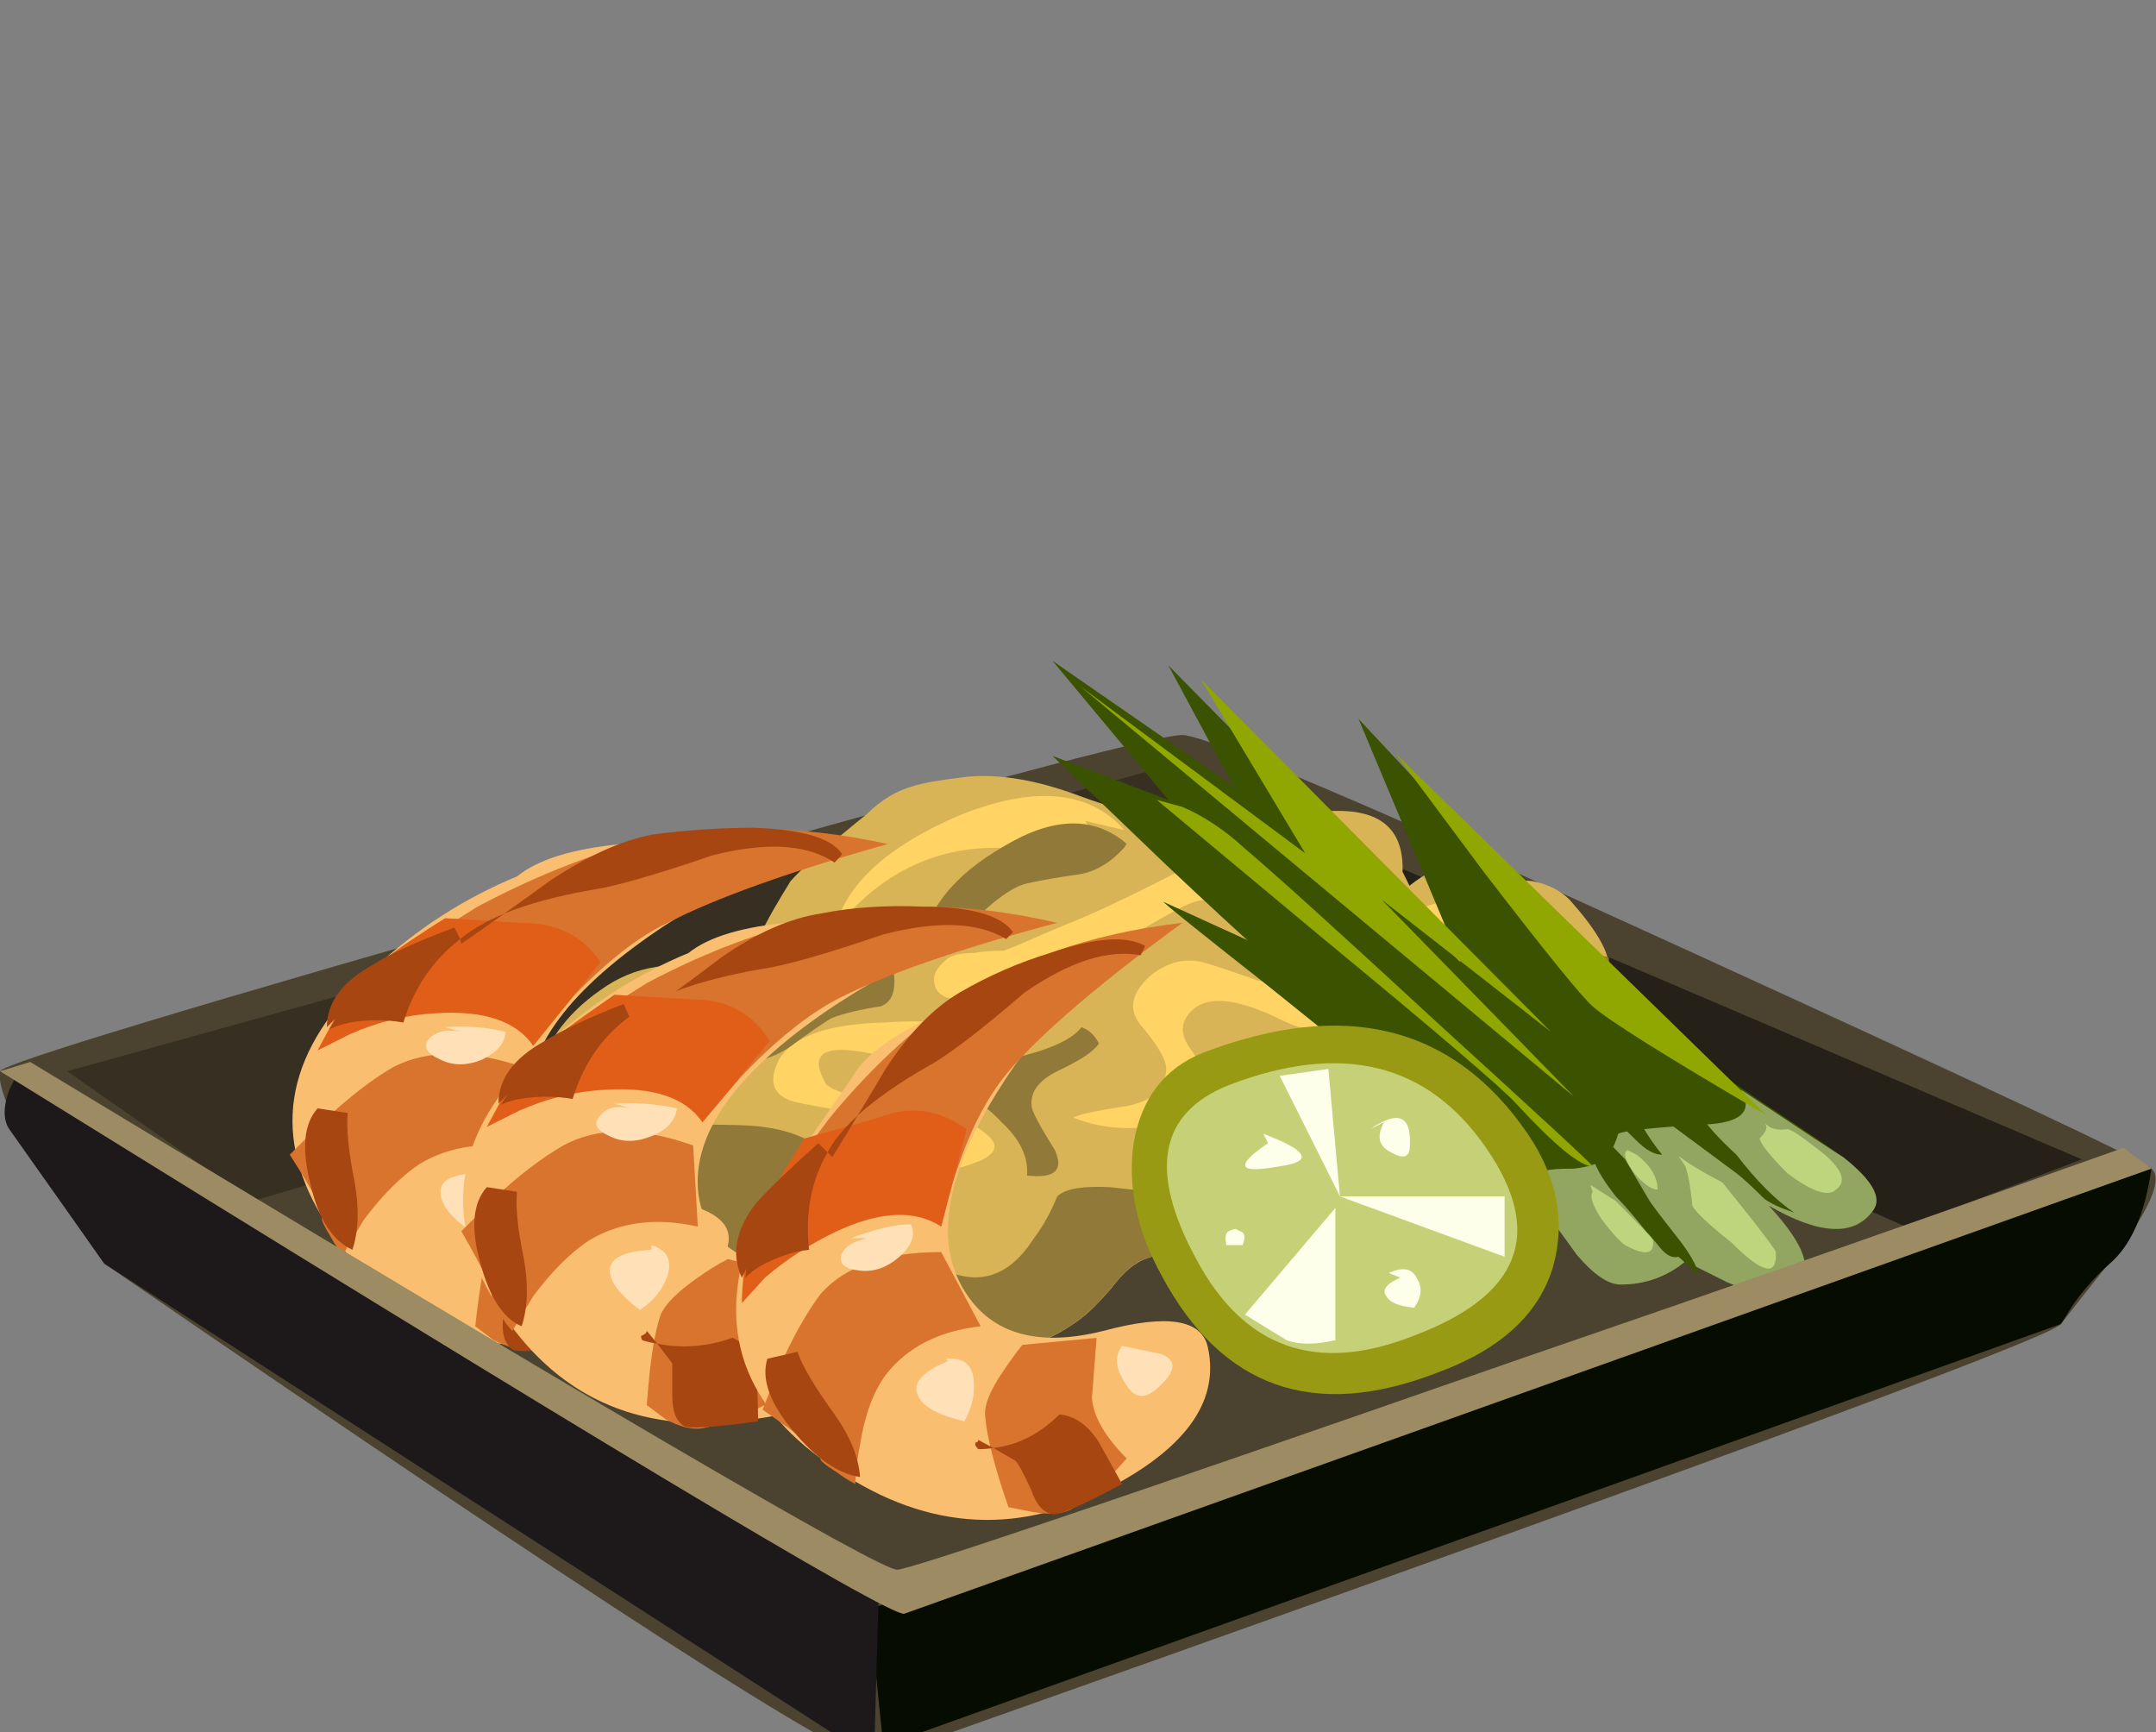 <?xml version="1.0" encoding="UTF-8"?>
<!DOCTYPE svg  PUBLIC '-//W3C//DTD SVG 1.1//EN'  'http://www.w3.org/Graphics/SVG/1.1/DTD/svg11.dtd'>
<svg enable-background="new 0 0 46.5 37.35" version="1.1" viewBox="0 0 46.5 37.35" xml:space="preserve" xmlns="http://www.w3.org/2000/svg">
<rect x="0" y="0" width="46.5" height="37.35" fill="#808080" stroke="none"/>
<g clip-rule="evenodd" fill-rule="evenodd">
	<path d="m12.4 19.35c8.167-2.333 12.534-3.5 13.1-3.5 0.5 0 4.1 1.533 10.8 4.6 6.566 3 9.934 4.583 10.101 4.75 0.233 0.2 0.017 0.767-0.65 1.7-0.767 0.966-1.2 1.517-1.3 1.649-0.2 0.3-8.733 3.434-25.6 9.4-0.533 0.1-6.067-3.467-16.6-10.7-0.4-0.566-0.8-1.15-1.2-1.75-0.768-1.266-1.117-2.065-1.051-2.399 0.067-0.166 4.2-1.416 12.4-3.75z" fill="#4B4330"/>
	<path d="m44.45 28.55l-25.4 9.101-0.3-2.95 27.65-9.5c-0.134 0.967-0.434 1.649-0.9 2.05-0.3 0.267-0.566 0.566-0.8 0.9l-0.25 0.399z" fill="#060C00"/>
	<path d="m0.45 23l18.5 11.4-0.1 3.55-16.6-10.7-2.05-2.9c-0.133-0.199-0.133-0.483 0-0.85l0.25-0.5z" fill="#1D191A"/>
	<polygon points="1.45 23.1 25.6 16.4 25.95 19.85 5.45 25.9" fill="#362F22"/>
	<polygon points="25.7 19.65 25.6 16.75 44.9 25 41.1 26.45" fill="#262118"/>
	<path d="m25.95 17.9c0.399 0 1.267-0.133 2.6-0.4 1.167-0.1 1.733 0.333 1.7 1.3l0.15 0.3c0.333-0.266 0.666-0.433 1-0.5 0.433-0.067 0.699 0.1 0.8 0.5 0.233-0.1 0.517-0.133 0.85-0.1 0.334 0.066 0.601 0.2 0.8 0.4 0.567 0.633 0.851 1.116 0.851 1.449 0 0.267 0.116 0.551 0.35 0.851 0.2 0.267 0.233 0.616 0.101 1.05-0.067 0.267-0.034 0.616 0.1 1.05 0.1 0.367 0.1 0.566 0 0.601-0.267 0.066-0.816 0.3-1.65 0.699-0.866 0.434-1.416 0.717-1.649 0.851-0.3 0.233-0.733 0.333-1.3 0.3s-0.95 0.033-1.15 0.2c-0.267 0.166-0.783 0.267-1.55 0.3-1.033 0.066-1.601 0.1-1.7 0.1-0.934 0.101-1.517 0.233-1.75 0.4-0.167 0.1-0.35 0.283-0.55 0.55-0.267 0.3-0.467 0.5-0.601 0.601-1.033 0.8-2.1 0.916-3.2 0.35-1.767-0.833-2.767-1.267-3-1.3-0.8-0.101-1.25-0.167-1.35-0.2-0.4-0.1-0.767-0.333-1.1-0.7l-0.452-0.552c-0.167-0.2-0.35-0.35-0.55-0.45-0.534-0.033-0.934-0.116-1.2-0.25-0.867-0.399-1.183-1.05-0.95-1.95 0.167-0.8 0.634-1.466 1.4-2 0.367-0.267 0.767-0.433 1.2-0.5 0.267-0.033 0.717-0.1 1.35-0.199 0.434-0.134 0.767-0.367 1-0.7 0.1-0.2 0.283-0.517 0.55-0.95 0.233-0.267 0.784-0.75 1.65-1.45 0.3-0.3 0.633-0.5 1-0.6 0.2-0.067 0.583-0.133 1.15-0.2 0.7-0.067 1.5 0.067 2.4 0.4 0.267 0.1 0.717 0.25 1.35 0.45 0.567 0.199 1.016 0.299 1.35 0.299z" fill="#D9B456"/>
	<path d="m24.25 17.9l-0.85-0.2c0.166 0.2 0.166 0.4 0 0.6-0.134 0.2-0.367 0.267-0.7 0.2-0.367-0.1-0.633-0.167-0.8-0.2-1.566-0.133-2.867 0.45-3.9 1.75 0.233-0.967 1.117-1.783 2.65-2.45 1.633-0.667 2.833-0.567 3.6 0.3z" fill="#FFD465"/>
	<path d="m32.6 19.6h-0.475c0.324 0.026 0.499 0.143 0.525 0.351 0.033 0.267-0.2 0.416-0.7 0.45-0.233 0.033-0.566-0.034-1-0.2-0.367-0.167-0.667-0.217-0.9-0.15-0.133 0.033-0.283 0.15-0.45 0.351-0.199 0.199-0.35 0.3-0.449 0.3-0.233 0.033-0.384 0-0.45-0.101-0.134-0.1-0.25-0.166-0.351-0.199-0.267-0.067-0.517-0.184-0.75-0.351-0.366-0.233-0.583-0.366-0.649-0.399-0.5-0.233-0.9-0.301-1.2-0.2-0.134 0.033-0.483 0.217-1.05 0.55-0.334 0.167-0.783 0.3-1.351 0.4-0.6 0.133-1.066 0.267-1.399 0.399l-1.35 0.75c-0.267-0.033-0.417-0.149-0.45-0.35-0.033-0.167 0.05-0.334 0.25-0.5 0.1-0.101 0.3-0.15 0.6-0.15 0.167-0.033 0.383-0.05 0.65-0.05 0.1-0.033 0.534-0.217 1.3-0.55 0.533-0.2 1.383-0.601 2.55-1.2 1.066-0.4 1.983-0.45 2.75-0.15 0.233 0.1 0.55 0.333 0.95 0.7 0.3 0.267 0.616 0.4 0.95 0.4 0.066 0 0.483-0.117 1.25-0.351 0.499-0.133 0.899-0.05 1.199 0.25z" fill="#FFD465"/>
	<path d="m18.15 20.9v0.024c-0.104 0.484-0.37 0.759-0.8 0.825-0.233 0.033-0.7 0-1.4-0.1-0.833-0.167-1.367-0.167-1.6 0-0.033 0-0.4 0.383-1.1 1.149-0.533-0.267-0.566-0.633-0.1-1.1 0.4-0.434 0.85-0.717 1.35-0.851 0.533-0.166 1.167-0.25 1.9-0.25 0.484 0 0.917 0.051 1.3 0.15 0.159 0.044 0.309 0.095 0.45 0.153z" fill="#FFD465"/>
	<path d="m21.6 22.25l-0.35-0.3c0.067 0 0.283 0.033 0.65 0.1 0.034 0.434-0.233 0.733-0.8 0.9-0.4 0.1-0.867 0.1-1.4 0-0.567-0.167-1.017-0.267-1.35-0.3-0.667-0.067-0.85 0.166-0.55 0.699 0.1 0.2 0.85 0.384 2.25 0.551 0.467 0.1 0.85 0.267 1.15 0.5 0.433 0.3 0.3 0.55-0.4 0.75-0.233 0.1-0.616-0.034-1.15-0.4-0.633-0.467-1.017-0.717-1.15-0.75-0.667-0.1-1.133-0.184-1.4-0.25-0.434-0.134-0.533-0.434-0.3-0.9 0.3-0.5 1.05-0.767 2.25-0.8 0.967-0.067 1.817 0 2.55 0.2z" fill="#FFD465"/>
	<path d="m29.6 21.35c-0.4 0.867-1.05 1.084-1.95 0.65-1-0.5-1.667-0.55-2-0.15-0.2 0.233-0.184 0.5 0.05 0.801 0.233 0.333 0.316 0.616 0.25 0.85-0.167 0.434-0.566 0.7-1.2 0.8-0.566 0.066-1.1 0-1.6-0.2 0.1-0.066 0.483-0.149 1.149-0.25 0.533-0.1 0.816-0.35 0.851-0.75 0.033-0.199-0.15-0.533-0.551-1-0.267-0.333-0.199-0.683 0.2-1.05 0.367-0.3 0.75-0.399 1.15-0.3 0.233 0.066 0.633 0.2 1.2 0.4 0.666 0.115 1.484 0.181 2.451 0.199z" fill="#FFD465"/>
	<path d="m23.3 18.85c-0.466 0.066-0.85 0.133-1.15 0.2-0.3 0.066-0.7 0.351-1.2 0.851-0.5 0.433-0.867 0.649-1.1 0.649 0.1-0.899 0.7-1.667 1.8-2.3 1.053-0.631 1.927-0.657 2.625-0.075l0.025 0.025c-0.02 0.024-0.036 0.049-0.05 0.075-0.291 0.321-0.607 0.513-0.95 0.575z" fill="#91793A"/>
	<g fill="#91793A">
		<path d="m32.55 20.9c-0.166 0.133-0.366 0.449-0.6 0.949-0.267 0.467-0.5 0.801-0.7 1 0.033-0.466 0.066-0.85 0.1-1.149 0.067-0.566 0.217-0.884 0.45-0.95 0.167-0.033 0.417 0.017 0.75 0.15z"/>
		<path d="m29.8 23.45c0.634 0 1.117-0.2 1.45-0.601-0.033 0.434-0.1 1.017-0.2 1.75-0.066 0.634-0.184 1.184-0.35 1.65-0.634 0-1.033 0.066-1.2 0.2-0.267 0.166-0.783 0.267-1.55 0.3-1.033 0.066-1.601 0.1-1.7 0.1-0.934 0.101-1.517 0.233-1.75 0.4-0.167 0.1-0.35 0.283-0.55 0.55-0.267 0.3-0.467 0.5-0.601 0.601-1.033 0.8-2.1 0.916-3.2 0.35-1.767-0.833-2.767-1.267-3-1.3-0.8-0.101-1.25-0.167-1.35-0.2-0.4-0.1-0.767-0.333-1.1-0.7l-0.449-0.55c-0.167-0.2-0.35-0.35-0.55-0.45-0.534-0.033-0.934-0.116-1.2-0.25-0.7-0.3-1.05-0.816-1.05-1.55 0.4-0.267 0.767-0.35 1.1-0.25 0.2 0.066 0.55 0.25 1.05 0.55 0.367 0.167 0.833 0.233 1.4 0.2 0.767 0 1.25 0.017 1.45 0.05 0.533 0.066 0.966 0.233 1.3 0.5 0.233 0.2 0.517 0.533 0.85 1 0.566 0.767 1.133 1.283 1.7 1.55 0.8 0.4 1.467 0.184 2-0.649 0.2-0.267 0.367-0.566 0.5-0.9 0.167-0.166 0.55-0.233 1.15-0.2 0.3 0.034 0.75 0.084 1.35 0.15 0.566 0.066 1.033 0.017 1.4-0.15 0.366-0.133 0.583-0.366 0.649-0.699 0.101-0.5 0.217-0.867 0.351-1.101 0.3-0.5 0.616-0.717 0.95-0.649 0.2 0.032 0.583 0.131 1.15 0.298z"/>
		<path d="m34.7 20.65v0.199c0 0.233 0.05 0.434 0.149 0.601 0.067 0.1 0.167 0.233 0.301 0.399l-0.551 0.2c-0.3 0.033-0.649-0.1-1.05-0.399-0.434-0.367-0.767-0.617-1-0.75 0.334-0.267 0.8-0.317 1.4-0.15l0.1-0.3 0.651 0.2z"/>
	</g>
	<path d="m22.75 24.8c0.2 0.434 0 0.617-0.6 0.55 0.034-0.4-0.15-0.784-0.55-1.15-0.367-0.4-0.767-0.634-1.2-0.7 0-0.233 0.434-0.45 1.3-0.65 0.864-0.179 1.405-0.412 1.625-0.699 0.16 0.055 0.285 0.171 0.375 0.35-0.101 0.167-0.4 0.366-0.9 0.6-0.4 0.2-0.583 0.45-0.55 0.75 0 0.099 0.167 0.416 0.5 0.949z" fill="#91793A"/>
	<path d="m18.05 21.15l0.1-0.301c0-0.233 0.083-0.416 0.25-0.55l0.85 0.5c0.1 0.5 0.017 0.8-0.25 0.9-0.433 0.066-0.783 0.149-1.05 0.25-0.133 0.068-0.45 0.284-0.95 0.651-0.367 0.233-0.75 0.334-1.15 0.301-0.033-0.467 0.3-0.817 1-1.051 0.8-0.333 1.267-0.6 1.4-0.8-0.033-0.067-0.1-0.033-0.2 0.1z" fill="#91793A"/>
	<path d="m34.15 24.55c-1.034 0.167-1.667 0.316-1.9 0.45l-0.6 0.9c-0.267 0.433-0.584 0.583-0.95 0.449-0.367-0.166-0.334-0.416 0.1-0.75 0.5-0.433 0.733-0.699 0.7-0.8-0.033-0.2-0.283-0.333-0.75-0.399-0.366-0.101-0.483-0.351-0.35-0.75 0.166-0.634 0.833-0.75 2-0.351 0.923 0.28 1.456 0.172 1.6-0.325 0.124 0.045 0.424 0.119 0.9 0.226 0.433 0.1 0.666 0.3 0.699 0.6 0.034 0.334-0.116 0.533-0.449 0.601-0.433 0.066-0.766 0.116-1 0.149z" fill="#91793A"/>
		<path d="m11.15 18.9c0.9-0.733 3.017-0.933 6.35-0.6-1.066 0.434-2.117 0.983-3.15 1.65-2.067 1.366-3.05 2.684-2.95 3.95 0.067 1.1 0.867 1.733 2.4 1.899 1.4 0.134 2.034 0.483 1.9 1.05-0.267 1.233-1.45 1.95-3.55 2.15-2.267 0.2-4-0.717-5.2-2.75-1.133-1.866-0.767-3.65 1.1-5.35 0.933-0.866 1.967-1.533 3.1-1.999z" fill="#F9BE70"/>
		<path d="m10.3 19.55c1.134-0.6 2.233-1.05 3.3-1.35 1.7-0.434 3.55-0.434 5.55 0-2.133 0.6-3.716 1.166-4.75 1.7-0.633 0.3-1.316 0.833-2.05 1.6l-0.85 1.05c-0.233-0.8-0.533-1.333-0.9-1.6-0.233-0.167-0.583-0.3-1.05-0.4l-0.6-0.15 1.35-0.85z" fill="#D9742E"/>
		<path d="m7.4 27.05c-0.1-0.1-0.183-0.217-0.25-0.35-0.167-0.267-0.233-0.417-0.2-0.45 0.066-0.066-0.167-0.517-0.7-1.35l0.7-0.7c0.566-0.533 1.083-0.934 1.55-1.2 0.733-0.366 1.65-0.366 2.75 0l0.15 1.8c-0.9-0.2-1.683-0.1-2.35 0.3-0.4 0.267-0.8 0.667-1.2 1.2l-0.45 0.75z" fill="#D9742E"/>
		<path d="m12.05 25.5l1.55 0.35-0.65 1.2c-0.1 0.267-0.117 0.584-0.05 0.95 0.034 0.2 0.083 0.366 0.15 0.5-0.667 0.333-1.183 0.533-1.55 0.6-0.233 0.034-0.517-0.033-0.85-0.199l-0.4-0.301c0.1-0.899 0.217-1.55 0.35-1.949 0.1-0.233 0.367-0.5 0.8-0.801 0.233-0.133 0.45-0.25 0.65-0.35z" fill="#D9742E"/>
		<path d="m9.4 21.85c-0.633 0.034-1.25 0.184-1.85 0.45l-0.7 0.351 0.35-0.651c0.233-0.467 0.45-0.783 0.65-0.95 0.267-0.267 0.85-0.684 1.75-1.25l1.65 0.101c0.767 0 1.333 0.283 1.7 0.85l-1.45 1.8c-0.367-0.534-1.066-0.768-2.1-0.701z" fill="#E15E18"/>
		<path d="m10.4 25.3v-0.1c0.333 0.1 0.45 0.316 0.35 0.649-0.1 0.301-0.3 0.534-0.6 0.7-0.433-0.3-0.65-0.583-0.65-0.85s0.3-0.399 0.9-0.399z" fill="#FFE0B7"/>
		<path d="m14.025 26.2c0.144 0.104 0.369 0.255 0.675 0.45 0.267 0.233 0.167 0.449-0.3 0.649-0.4 0.167-0.633 0.05-0.7-0.35-0.058-0.35 0.05-0.6 0.325-0.749z" fill="#FFE0B7"/>
		<path d="m9.95 22.25l-0.35-0.1c0.467-0.034 0.9 0 1.3 0.1 0 0.233-0.167 0.434-0.5 0.6-0.333 0.134-0.633 0.134-0.9 0-0.3-0.133-0.383-0.283-0.25-0.449 0.167-0.168 0.4-0.217 0.7-0.151z" fill="#FFE0B7"/>
		<path d="m10.875 19.7c0.287-0.201 0.612-0.435 0.975-0.7 0.8-0.533 1.533-0.867 2.2-1 0.733-0.1 1.467-0.15 2.2-0.15 1.033 0.033 1.667 0.217 1.9 0.55 0.034 0-0.017 0.067-0.15 0.2-0.6-0.4-1.483-0.45-2.65-0.15-1.267 0.433-2.15 0.684-2.65 0.75-0.72 0.131-1.328 0.297-1.825 0.5zm-0.95 0.55c-0.585 0.449-0.994 1.05-1.225 1.8-0.367-0.066-0.75-0.066-1.15 0-0.184 0.037-0.334 0.087-0.45 0.15l0.15-0.25-0.2 0.2c0-0.534 0.333-0.983 1-1.351 0.367-0.233 0.95-0.499 1.75-0.799 0.054 0.106 0.095 0.19 0.125 0.25 0.085-0.07 0.177-0.138 0.275-0.2 0.196-0.127 0.421-0.243 0.675-0.35-0.384 0.278-0.693 0.495-0.925 0.649l-0.025-0.099z" fill="#A84612"/>
		<path d="m7.5 24c-0.033 0.333 0.017 0.833 0.15 1.5 0.1 0.566 0.083 1.05-0.05 1.45-0.434-0.2-0.733-0.667-0.9-1.4-0.2-0.767-0.15-1.316 0.15-1.649l0.65 0.099z" fill="#A84612"/>
		<path d="m10.45 27.3c0.534 0.157 1.101 0.107 1.7-0.149 0.3 0.133 0.467 0.399 0.5 0.8 0.034 0.233 0.05 0.583 0.05 1.05-0.967 0.134-1.517 0.167-1.65 0.1-0.167-0.133-0.233-0.35-0.2-0.649v-0.7l-0.4-0.452z" fill="#A84612"/>
		<path d="m21.15 20c-1.033 0.434-2.066 0.983-3.1 1.65-2.066 1.366-3.066 2.683-3 3.949 0.067 1.101 0.867 1.717 2.4 1.851 1.433 0.133 2.083 0.483 1.95 1.05-0.267 1.233-1.45 1.95-3.55 2.15-2.3 0.233-4.05-0.667-5.25-2.7-1.1-1.9-0.717-3.7 1.15-5.4 0.934-0.866 1.967-1.533 3.1-2 0.867-0.7 2.967-0.883 6.3-0.55z" fill="#F9BE70"/>
		<path d="m12.6 22.05l1.35-0.85c1.133-0.601 2.233-1.033 3.3-1.3 1.7-0.467 3.55-0.467 5.55 0-2.133 0.566-3.716 1.116-4.75 1.649-0.633 0.334-1.316 0.884-2.05 1.65l-0.85 1c-0.2-0.8-0.5-1.316-0.9-1.55-0.233-0.167-0.583-0.317-1.05-0.45l-0.6-0.149z" fill="#D9742E"/>
		<path d="m12.15 24.7c0.733-0.4 1.667-0.4 2.8 0l0.1 1.75c-0.9-0.2-1.683-0.101-2.35 0.3-0.4 0.267-0.8 0.667-1.2 1.2l-0.45 0.75c-0.1-0.101-0.183-0.217-0.25-0.351-0.167-0.233-0.233-0.366-0.2-0.399 0.066-0.066-0.15-0.533-0.65-1.4l0.7-0.7c0.534-0.5 1.034-0.883 1.5-1.15z" fill="#D9742E"/>
		<path d="m14.25 28.35c0.1-0.233 0.367-0.5 0.8-0.8 0.233-0.166 0.45-0.3 0.65-0.399l1.55 0.399-0.65 1.15c-0.133 0.399-0.1 0.899 0.1 1.5-0.667 0.333-1.184 0.533-1.55 0.6-0.233 0.033-0.5-0.033-0.8-0.2l-0.4-0.3c0.067-0.934 0.167-1.583 0.3-1.95z" fill="#D9742E"/>
		<path d="m16.6 22.45l-1.45 1.75c-0.367-0.533-1.066-0.767-2.1-0.7-0.633 0.033-1.25 0.184-1.85 0.45l-0.7 0.35 0.35-0.649c0.233-0.467 0.45-0.767 0.65-0.9 0.3-0.267 0.883-0.7 1.75-1.3l1.7 0.1c0.734-1e-3 1.283 0.299 1.65 0.899z" fill="#E15E18"/>
		<path d="m14.05 26.95v-0.1c0.333 0.101 0.45 0.317 0.35 0.65-0.1 0.3-0.3 0.55-0.6 0.75-0.433-0.333-0.65-0.616-0.65-0.85 0-0.266 0.3-0.417 0.9-0.45z" fill="#FFE0B7"/>
		<path d="m17.7 27.9c0.371 0.237 0.588 0.388 0.65 0.449 0.267 0.233 0.167 0.45-0.3 0.65-0.4 0.167-0.616 0.05-0.65-0.35-0.059-0.35 0.041-0.6 0.3-0.749z" fill="#FFE0B7"/>
		<path d="m13.6 23.9l-0.35-0.1c0.434-0.033 0.883 0 1.35 0.101-0.033 0.267-0.217 0.466-0.55 0.6s-0.633 0.134-0.9 0c-0.3-0.134-0.367-0.283-0.2-0.45 0.133-0.167 0.35-0.218 0.65-0.151z" fill="#FFE0B7"/>
		<path d="m13.45 21.65l0.125 0.274c-0.583 0.425-0.992 1.017-1.225 1.775-0.367-0.066-0.75-0.066-1.15 0-0.159 0.031-0.292 0.073-0.4 0.125l0.15-0.226-0.2 0.2c0-0.533 0.333-0.983 1-1.35 0.367-0.231 0.934-0.498 1.7-0.798zm4.25-1.95c0.667-0.134 1.4-0.184 2.2-0.15 1.034 0 1.684 0.184 1.95 0.55l-0.15 0.15c-0.6-0.366-1.483-0.4-2.65-0.1-1.267 0.433-2.15 0.683-2.65 0.75-0.719 0.127-1.327 0.285-1.825 0.475 0.287-0.204 0.612-0.446 0.975-0.725 0.767-0.534 1.483-0.85 2.15-0.95z" fill="#A84612"/>
		<path d="m11.15 25.7c-0.033 0.333 0.017 0.816 0.15 1.45 0.1 0.566 0.083 1.05-0.05 1.449-0.4-0.166-0.7-0.633-0.9-1.399-0.2-0.733-0.15-1.267 0.15-1.601l0.65 0.101z" fill="#A84612"/>
		<path d="m13.85 28.9c-0.033-0.067-0.033-0.101 0-0.101 0.066-0.033 0.1-0.066 0.1-0.1l0.225 0.274c0.529 0.111 1.071 0.069 1.625-0.125 0.3 0.134 0.467 0.4 0.5 0.801 0.034 0.233 0.05 0.566 0.05 1-0.967 0.133-1.5 0.166-1.6 0.1-0.167-0.1-0.25-0.316-0.25-0.65v-0.699l-0.325-0.426c-0.11-0.015-0.218-0.04-0.325-0.074z" fill="#A84612"/>
		<path d="m18.4 23.2c0.333-0.601 1.367-1.217 3.1-1.851 0.867-0.333 1.7-0.6 2.5-0.8-0.8 0.733-1.533 1.584-2.2 2.55-1.333 1.967-1.683 3.517-1.05 4.65 0.567 1 1.583 1.316 3.05 0.95 1.367-0.367 2.117-0.25 2.25 0.35 0.267 1.2-0.517 2.25-2.35 3.15-2.034 0.967-4.034 0.717-6-0.75-1.867-1.367-2.3-3.15-1.3-5.351l2-2.898z" fill="#F9BE70"/>
		<path d="m25.5 19.9c-1.733 1.267-2.967 2.316-3.7 3.149-0.466 0.533-0.85 1.25-1.15 2.15-0.167 0.467-0.283 0.883-0.35 1.25-0.566-0.634-1.066-1.017-1.5-1.15-0.3-0.066-0.683-0.083-1.15-0.05l-0.65 0.051 0.9-1.2c0.767-0.933 1.583-1.716 2.45-2.35 1.4-1 3.117-1.616 5.15-1.85z" fill="#D9742E"/>
		<path d="m18.45 32c-0.133-0.066-0.267-0.15-0.4-0.25-0.267-0.167-0.383-0.267-0.35-0.3 0.033-0.101-0.383-0.45-1.25-1.05 0.1-0.267 0.216-0.567 0.35-0.9 0.3-0.667 0.6-1.2 0.9-1.6 0.533-0.601 1.4-0.9 2.6-0.9l0.85 1.6c-0.9 0.101-1.583 0.45-2.05 1.051-0.267 0.366-0.45 0.866-0.55 1.5-0.067 0.332-0.1 0.616-0.1 0.849z" fill="#D9742E"/>
		<path d="m22.05 29l1.601-0.15-0.101 1.3c0.033 0.399 0.283 0.833 0.75 1.3-0.467 0.533-0.866 0.899-1.2 1.1-0.2 0.101-0.483 0.117-0.85 0.05l-0.5-0.1c-0.3-0.866-0.467-1.517-0.5-1.95-0.033-0.233 0.1-0.566 0.4-1 0.133-0.2 0.267-0.383 0.4-0.55z" fill="#D9742E"/>
		<path d="m20.85 24.35l-0.55 2.1c-0.566-0.367-1.316-0.334-2.25 0.1-0.566 0.267-1.083 0.601-1.55 1l-0.5 0.55c0-0.199 0.017-0.433 0.05-0.699 0.034-0.5 0.1-0.867 0.2-1.101l1.1-1.75 1.6-0.45c0.667-0.267 1.3-0.183 1.9 0.25z" fill="#E15E18"/>
		<path d="m20.45 29.35l-0.05-0.05c0.367-0.033 0.567 0.117 0.6 0.45 0.033 0.3-0.033 0.6-0.2 0.9-0.566-0.134-0.9-0.317-1-0.551-0.133-0.266 0.083-0.516 0.65-0.749z" fill="#FFE0B7"/>
		<path d="m24.2 29.025c0.174 0.032 0.457 0.091 0.85 0.175 0.334 0.133 0.316 0.366-0.05 0.7-0.3 0.3-0.55 0.267-0.75-0.101-0.195-0.307-0.212-0.565-0.05-0.774z" fill="#FFE0B7"/>
		<path d="m18.7 26.7h-0.35c0.533-0.2 0.967-0.3 1.3-0.3 0.1 0.233 0.017 0.466-0.25 0.699s-0.55 0.334-0.85 0.301c-0.333-0.034-0.466-0.15-0.4-0.351 0.067-0.165 0.25-0.282 0.55-0.349z" fill="#FFE0B7"/>
		<path d="m17.85 24.85c-0.355 0.608-0.488 1.309-0.4 2.101-0.333 0.033-0.684 0.149-1.05 0.35-0.141 0.087-0.25 0.171-0.325 0.25l0.025-0.2-0.1 0.2c-0.233-0.5-0.133-1.033 0.3-1.6 0.267-0.3 0.717-0.733 1.35-1.3l0.2 0.199zm6.85-4.45l-0.1 0.2c-0.699-0.133-1.533 0.134-2.5 0.801-0.967 0.833-1.667 1.366-2.1 1.6-0.617 0.353-1.117 0.703-1.5 1.05-0.233 0.391-0.417 0.69-0.55 0.9l-0.1-0.101c0.044-0.087 0.094-0.17 0.15-0.25 0.135-0.181 0.302-0.363 0.5-0.55 0.172-0.281 0.372-0.615 0.6-1 0.5-0.767 1.033-1.316 1.6-1.649 0.633-0.367 1.283-0.65 1.95-0.851 0.966-0.333 1.65-0.383 2.05-0.15z" fill="#A84612"/>
		<path d="m17.2 29.15c0.1 0.3 0.367 0.75 0.8 1.35 0.333 0.467 0.517 0.917 0.55 1.35-0.466-0.066-0.95-0.399-1.45-1-0.5-0.6-0.684-1.116-0.55-1.55l0.65-0.15z" fill="#A84612"/>
		<path d="m21.425 31.225c-0.107 0.017-0.216 0.025-0.325 0.025-0.067-0.066-0.083-0.116-0.05-0.15 0.034 0 0.05-0.017 0.05-0.05l0.325 0.175c0.532-0.064 1.007-0.307 1.425-0.725 0.333 0.033 0.617 0.233 0.85 0.6l0.5 0.9c-0.867 0.467-1.367 0.684-1.5 0.65-0.2-0.034-0.35-0.2-0.45-0.5-0.167-0.367-0.283-0.584-0.35-0.65l-0.475-0.275z" fill="#A84612"/>
	<path d="m32.1 18.5c2.034 2.1 3.417 3.45 4.15 4.05 0.1 0.101 1.1 0.783 3 2.05 1 0.667 1.384 1.167 1.15 1.5-0.4 0.567-1.15 0.534-2.25-0.1 0.633 0.833 0.716 1.384 0.25 1.65-0.301 0.199-0.717 0.1-1.25-0.301l-0.75-0.6-1.45 0.95c-2.967-3-5-4.917-6.101-5.75-0.699-0.533-1.933-1.634-3.699-3.3l-2.45-2.349 2.5 0.95-2.5-3 3.899 2.7-1.399-2.6 6.3 6.4-2.2-5.25 2.8 3z" fill="#3B5200"/>
	<path d="m40.4 26.1c-0.4 0.567-1.15 0.534-2.25-0.1 0.833 0.9 1 1.483 0.5 1.75-0.301 0.2-0.767 0.167-1.4-0.1l-0.9-0.45c-0.399 0.333-0.866 0.5-1.399 0.5-0.267 0-0.584-0.217-0.95-0.65-0.566-0.8-1-1.333-1.3-1.6l0.6-0.2c0.101-0.033 0.316-0.05 0.65-0.05 0.267-0.033 0.45-0.084 0.55-0.15 0.167-0.066 0.3-0.267 0.4-0.6 0.1-0.066 0.716-0.134 1.85-0.2 0.8-0.033 1.066-0.283 0.8-0.75 1.4 0.934 2.134 1.417 2.2 1.45 0.633 0.5 0.849 0.883 0.649 1.15z" fill="#92A661"/>
	<path d="m24.95 17.25l0.55 0.15c0.467 0.2 0.917 0.5 1.35 0.9 0.634 0.534 2.034 1.8 4.2 3.8 2.233 2.034 3.334 3.051 3.3 3.051-0.267 0-0.816-0.45-1.649-1.351-0.3-0.333-1.684-1.517-4.15-3.55l-3.601-3z" fill="#90A701"/>
	<polygon points="23.3 14.8 28.15 18.4 25.9 14.65 33.45 22.25 29.8 19.4 33.95 23.65" fill="#90A701"/>
	<path d="m32 18.8l-1.9-2.55 8 7.8c-2.166-1.267-3.416-2.05-3.75-2.35-0.234-0.2-1.017-1.167-2.35-2.9z" fill="#90A701"/>
	<path d="m38.075 24.225c0.098 0.115 0.256 0.156 0.475 0.125 0.066 0 0.25 0.117 0.55 0.351 0.601 0.434 0.767 0.75 0.5 0.95-0.166 0.166-0.517 0.05-1.05-0.351-0.366-0.366-0.566-0.616-0.6-0.75 0.1-0.1 0.149-0.184 0.149-0.25l-0.024-0.075z" fill="#BDD67D"/>
	<path d="m37.15 25.5l0.6 0.75c0.366 0.467 0.55 0.717 0.55 0.75 0.033 0.533-0.283 0.467-0.95-0.2-0.5-0.399-0.783-0.666-0.85-0.8-0.033-0.366-0.083-0.65-0.15-0.85l-0.15-0.225c0.192 0.153 0.508 0.345 0.95 0.575z" fill="#BDD67D"/>
	<path d="m34.35 25.7l-0.05-0.15 0.55 0.351c0.534 0.533 0.801 0.816 0.801 0.85 0.033 0.3-0.167 0.333-0.601 0.1-0.133-0.1-0.3-0.283-0.5-0.55-0.2-0.301-0.267-0.501-0.2-0.601z" fill="#BDD67D"/>
	<path d="m35.1 24.8c0.055 0.027 0.122 0.061 0.2 0.101 0.3 0.233 0.45 0.483 0.45 0.75-0.134 0-0.3-0.117-0.5-0.351-0.2-0.267-0.25-0.434-0.15-0.5z" fill="#BDD67D"/>
	<path d="m37.45 24.9c0.434 0.566 0.85 0.983 1.25 1.25-0.3-0.101-0.517-0.2-0.65-0.301-0.267-0.267-0.467-0.449-0.6-0.55l-1.55-1.149h0.149c0.066 0.066 0.267 0.017 0.601-0.15 0.133 0.233 0.4 0.533 0.8 0.9z" fill="#3B5200"/>
	<path d="m34.85 24.05c-0.033-0.033 0-0.083 0.101-0.149 0.066-0.068 0.149-0.101 0.249-0.101 0.133 0.367 0.35 0.733 0.649 1.101-0.166 0-0.35-0.101-0.55-0.301-0.267-0.267-0.434-0.416-0.5-0.449l0.051-0.101z" fill="#3B5200"/>
	<path d="m34.5 24.9v-0.55c0.033 0.101 0.217 0.317 0.55 0.65l0.5 0.85c0.033 0.067 0.233 0.334 0.601 0.801 0.267 0.333 0.433 0.616 0.5 0.85l-0.45-0.4c-0.134 0.034-0.267-0.033-0.4-0.199-0.133-0.167-0.233-0.284-0.3-0.351-0.267-0.333-0.483-0.583-0.65-0.75-0.238-0.298-0.396-0.557-0.475-0.774l0.124-0.127z" fill="#3B5200"/>
	<path d="m27.95 20.75l5.05 4.35c0.267 0.267 0.483 0.934 0.65 2l-3.4-3.449c-0.233-0.233-1.184-1.017-2.85-2.351-1.567-1.233-2.334-1.85-2.301-1.85l2.851 1.3z" fill="#3B5200"/>
		<path d="m25.95 22.7c3.066-1.167 5.399-0.584 7 1.75 0.633 0.934 0.816 1.883 0.55 2.85-0.3 1.033-1.134 1.8-2.5 2.3-2.667 1.034-4.65 0.334-5.95-2.1-0.533-0.967-0.733-1.917-0.6-2.85 0.166-0.966 0.666-1.617 1.5-1.95z" fill="#989A13"/>
		<path d="m26.5 23.4c2.434-0.934 4.283-0.483 5.55 1.35s0.75 3.184-1.55 4.05c-2.1 0.834-3.667 0.283-4.7-1.649-1.033-1.901-0.8-3.151 0.7-3.751z" fill="#C6D077"/>
		<polygon points="27.6 23.2 28.65 23.05 28.9 25.8" fill="#FEFFEB"/>
		<polygon points="32.45 25.8 32.45 27.1 28.9 25.8" fill="#FEFFEB"/>
		<path d="m28.8 28.9c-0.434 0.1-0.783 0.1-1.05 0l-0.9-0.551 1.95-2.3v2.851z" fill="#FEFFEB"/>
		<path d="m26.65 26.5l0.1 0.05c0.1 0.033 0.116 0.134 0.05 0.3h-0.35c-0.033-0.166-0.017-0.267 0.05-0.3 0.052-0.026 0.102-0.042 0.15-0.05z" fill="#FEFFEB"/>
		<path d="m30.2 27.55l-0.25-0.1c0.3-0.134 0.5-0.101 0.6 0.1 0.134 0.2 0.117 0.417-0.05 0.65-0.333-0.033-0.533-0.117-0.6-0.25-0.1-0.134 0-0.266 0.3-0.4z" fill="#FEFFEB"/>
		<path d="m27.35 24.65l-0.1-0.2c0.967 0.366 1.083 0.6 0.35 0.7-0.9 0.166-0.984 0-0.25-0.5z" fill="#FEFFEB"/>
		<path d="m29.85 24.2l-0.3 0.149c0.634-0.433 0.917-0.283 0.851 0.45-0.034 0.167-0.167 0.184-0.4 0.05-0.268-0.132-0.317-0.349-0.151-0.649z" fill="#FEFFEB"/>
	<path d="m45.8 24.75l0.6 0.45-26.9 9.6c-0.367 0.033-6.867-3.866-19.5-11.7l0.65-0.2c12.067 7.3 18.3 10.949 18.7 10.949 0.267 0 4.75-1.517 13.45-4.55 4.367-1.499 8.7-3.016 13-4.549z" fill="#9C8B63"/>
</g>
</svg>
